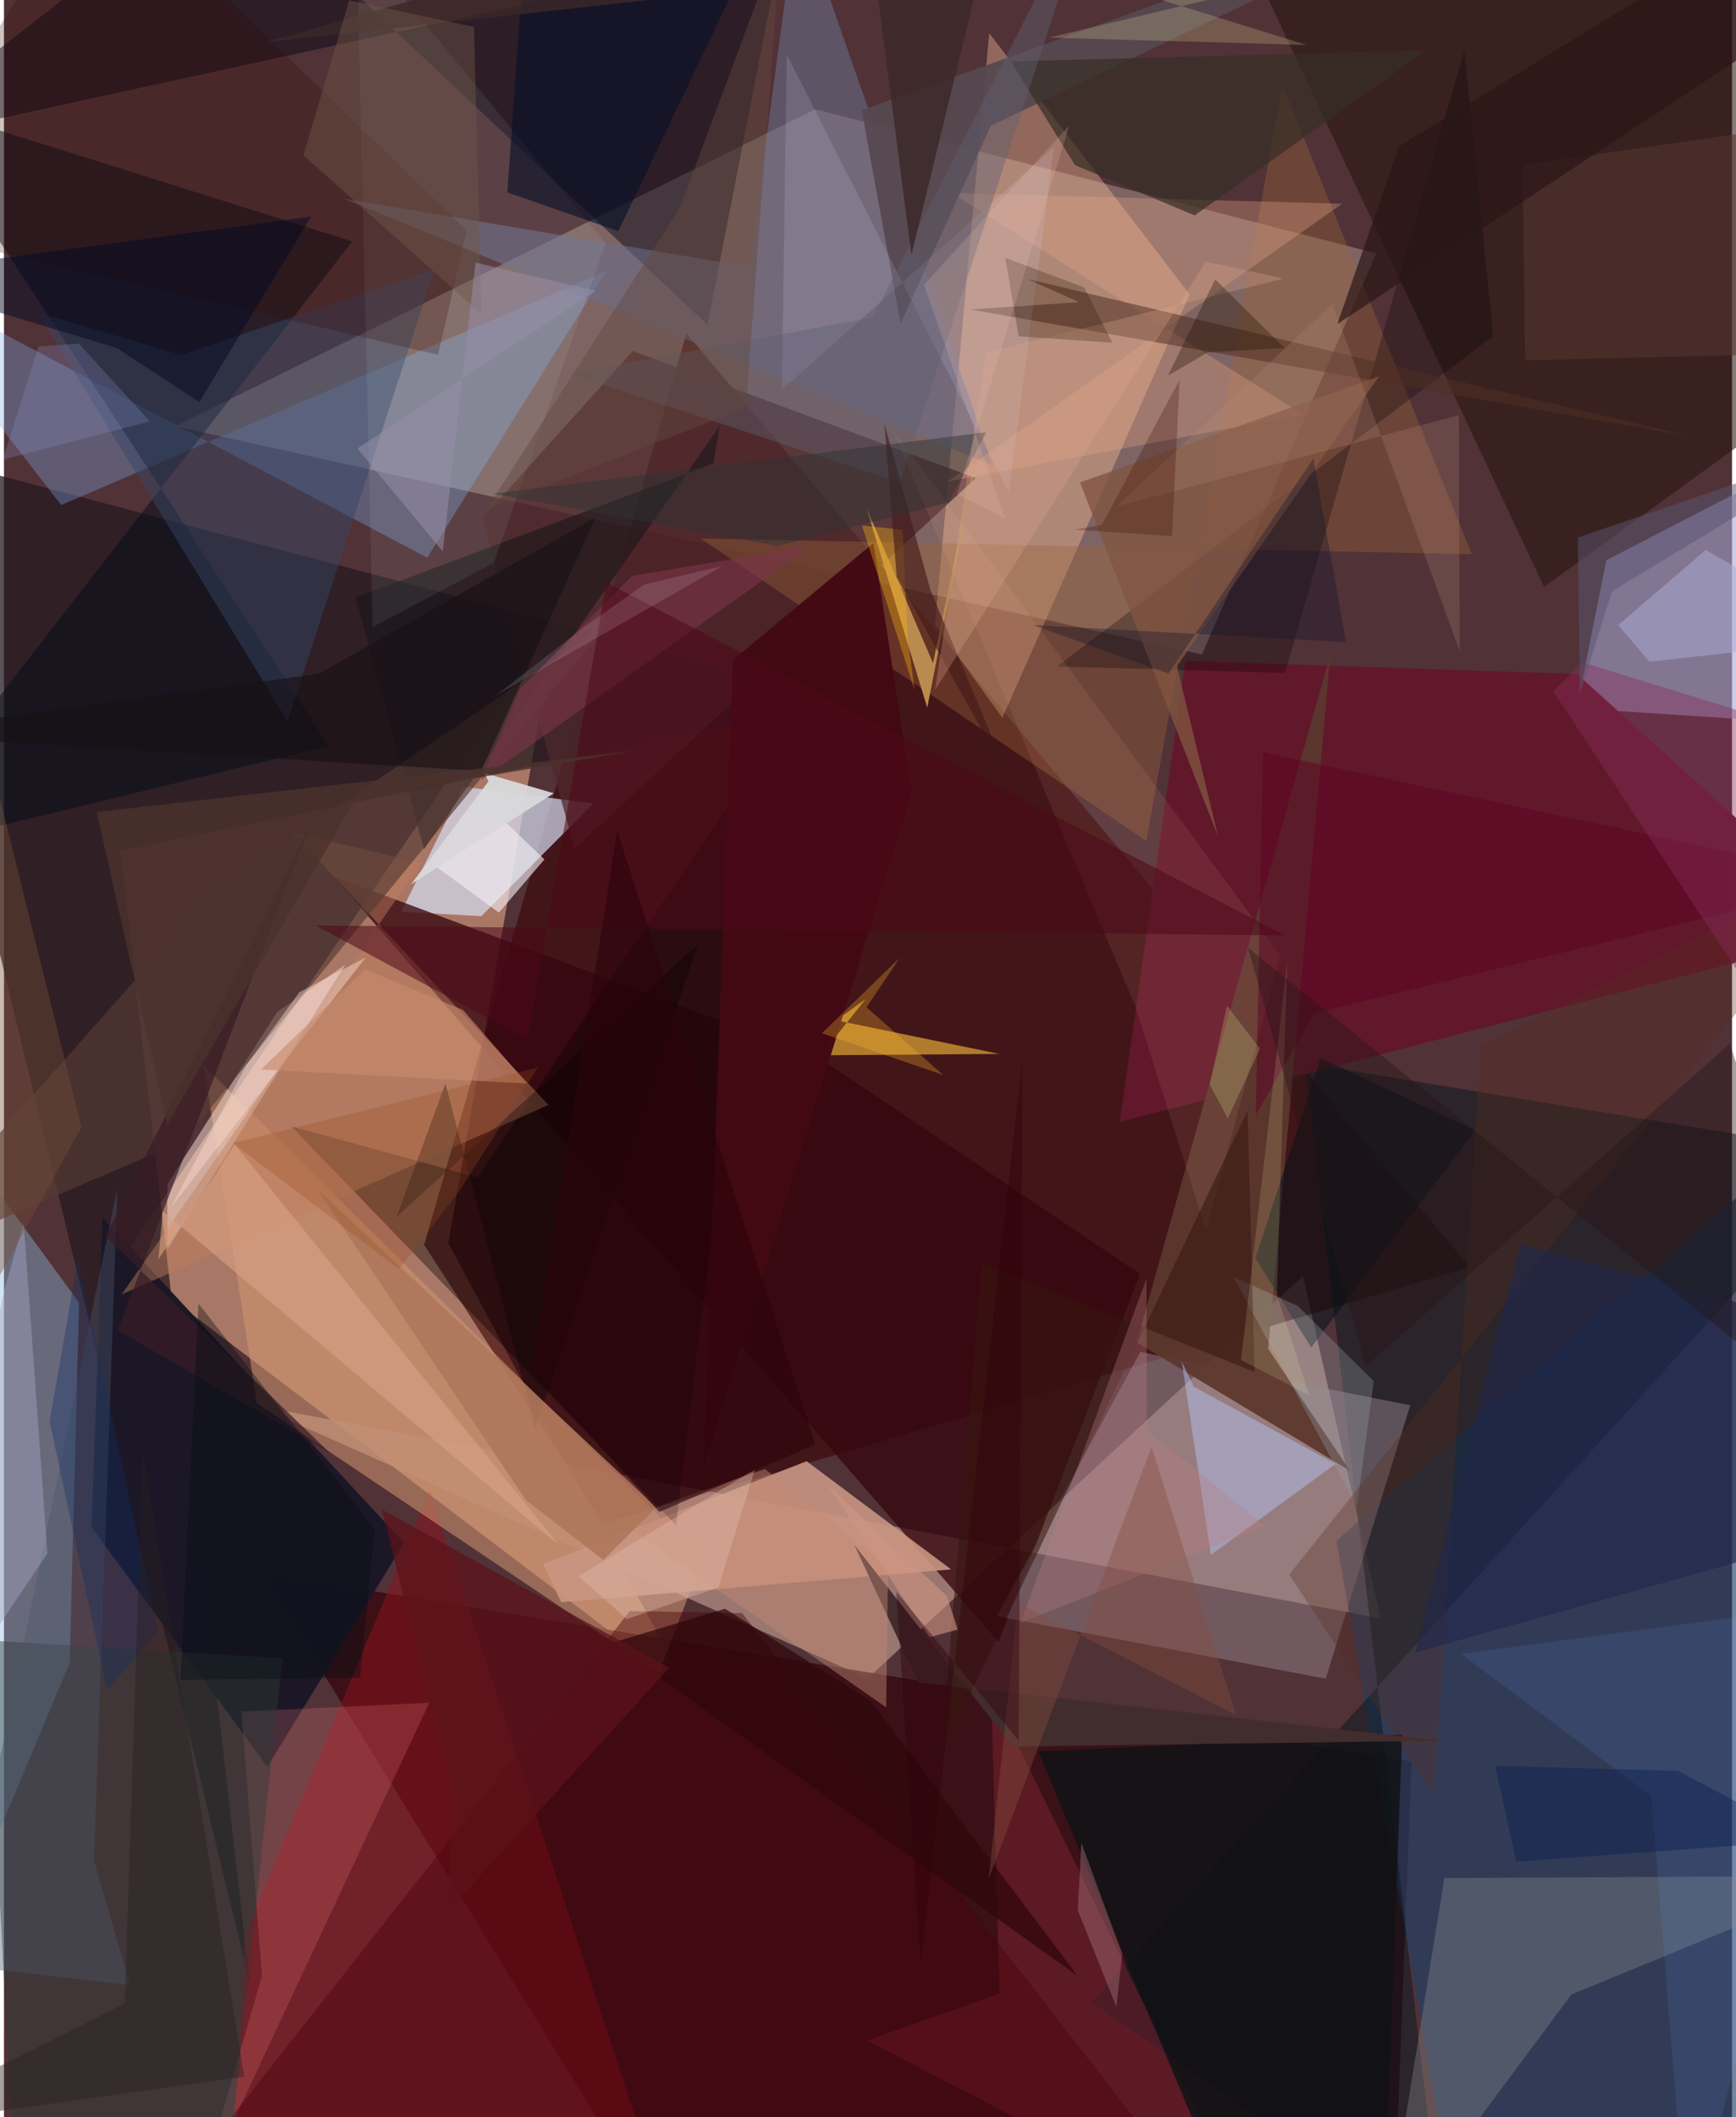 <svg xmlns="http://www.w3.org/2000/svg" width="228" height="278" viewBox="0 0 836 1024"><path fill="#513237" d="M0 0h836v1024H0z"/><path fill="#edae89" fill-opacity=".561" d="M331.13 817.921L56.85 609.725l210.342-309.66-52.226 301.153z"/><path fill="#9a827d" fill-opacity=".624" d="M663.864 122.534l-84.308 194.018L83.023 206.176l309.506-153.35z"/><path fill="#ad887f" fill-opacity=".788" d="M628.381 617.094l37.59 165.686-543.884-102.92 295.756 131.92z"/><path fill="#380003" fill-opacity=".584" d="M290.187 736.815l418.95-123.973-378.959-451.728-126.91 440.966z"/><path fill="#390c13" fill-opacity=".871" d="M324.822 1086h347.172l8.972-234-556.416-91.307z"/><path fill="#224067" fill-opacity=".639" d="M861.963 558.973l20.5 508.492L704.597 1086l-59.996-340.88z"/><path fill="#ffc099" fill-opacity=".38" d="M573.608 142.415L476.65 16.097l-26.243 285.84 32.598 45.218z"/><path fill="#a8a7d5" fill-opacity=".58" d="M891.676 351.154l-130.827-8.55 14.326-71.641L898 207.49z"/><path fill="#26191f" fill-opacity=".749" d="M118.93 959.31L-62 214.19l471.826 124.701-353.468 72.496z"/><path fill="#d6ddf2" fill-opacity=".706" d="M285.075 388.62l-62.92-8.112-29.977 60.457 38.77 2.17z"/><path fill="#8cbce5" fill-opacity=".4" d="M-62 1027.933V495.687l98.335 134.346-4.543 174.24z"/><path fill="#35060e" fill-opacity=".761" d="M159.47 423.88l234.466 87.503 155.64 104.738-68.469 178.003z"/><path fill="#90131d" fill-opacity=".518" d="M116.445 935.821l-5.996 115.375 205.766 5.751L206.028 721.04z"/><path fill="#03151d" fill-opacity=".478" d="M526.156 968.395L898 558.386l-268.601-44.14L696.013 1086z"/><path fill="#1b1726" fill-opacity=".976" d="M127.449 854.588l66.107-108.357L47.703 588.774l-5.35 149.84z"/><path fill="#26140e" fill-opacity=".565" d="M745.024 283.848L582.78-62h243.98l70.162 235.69z"/><path fill="#61192c" fill-opacity=".992" d="M898 449.94l-358.178 92.69 31.725-222.97L761.019 326z"/><path fill="#000514" fill-opacity=".463" d="M107.484-62L-62 70.347l438.045-95.403-35.74 182.144z"/><path fill="#7eace7" fill-opacity=".333" d="M-62 128.73l89.7 115.544 263.653-113.162-86.598 138.606z"/><path fill="#d29670" fill-opacity=".549" d="M316.83 809.213l21.153-55.202L96.615 515.298l25.752 163.3z"/><path fill="#010b1a" fill-opacity=".49" d="M-46.116 49.252l203.328 311.515L-62 413.989 168.53 116.76z"/><path fill="#4f282c" fill-opacity=".749" d="M276.063 410.23l194.094-178.971-165.955-61.514-72.732 80.888z"/><path fill="#95848d" fill-opacity=".482" d="M680.319 679.685l-130.555-25.81-69.384 127.808 159.037 30.247z"/><path fill="#c99582" fill-opacity=".898" d="M260.84 756.49l127.458-49.759 69.9 52.326-188.658 15.9z"/><path fill="#5c382e" fill-opacity=".941" d="M547.93 649.245l103.273 62.13-39.597-58.975L641.8 315.938z"/><path fill="#060000" fill-opacity=".38" d="M325.144 737.709L138.918 544.723l90.136 24.738 141.918-210.743z"/><path fill="#f2d7cb" fill-opacity=".545" d="M132.16 489.496l-53.148 83.248.057 31.357 86.008-137.449z"/><path fill="#9c643c" fill-opacity=".38" d="M552.631 406.714L337.034 260.428l373.088 7.628-91.664-226.95z"/><path fill="#fac03a" fill-opacity=".6" d="M416.823 483.262l-14.217 10.232 78.906 16.252-86.36.653z"/><path fill="#85898a" fill-opacity=".376" d="M668.07 1086l28.765-177.632L898 907.278l-139.68 57.346z"/><path fill="#6b6d8b" fill-opacity=".565" d="M383.985-45.102l94.394 270.148L164.557 96.15l195.874 32.842z"/><path fill="#354766" fill-opacity=".475" d="M137.231 348.818l71.01-218.61-122.564 41.501-69.287-20.578z"/><path fill="#8e2937" fill-opacity=".4" d="M608.271 1086L477.482 817.36l4.153 146.839-64.152 22.727z"/><path fill="#fb8683" fill-opacity=".208" d="M114.881 827.86l9.962 127.667-30.792 106.604L205.763 823.55z"/><path fill="#b6c8fc" fill-opacity=".447" d="M583.862 752.038L569.75 658.31l5.803 12.385 68.689 37.319z"/><path fill="#1a161b" fill-opacity=".608" d="M343.084 224.276L170.12 288.958l33.086 121.744 142.996-204.543z"/><path fill="#111317" fill-opacity=".863" d="M600.751 1086l68.036-40.325 7.636-206.744-176.109 8.142z"/><path fill="#49020b" fill-opacity=".424" d="M302.758 779.23L61.144 1086l493.397-51.695-197.459-254.084z"/><path fill="#c07f5e" fill-opacity=".451" d="M56.964 626.06l206.464-91.643L139.6 402.634l62.416 14.742z"/><path fill="#e8a686" fill-opacity=".329" d="M456.733 232.834L647.36 98.557 458.354 93.3l170.043 107.222z"/><path fill="#574850" fill-opacity=".945" d="M734.653-62L477.457 60.804l-43.698 95.699-18.796-103.174z"/><path fill="#090007" fill-opacity=".286" d="M706.532 24.28l-86.76 301.184-110.41-3.071L720.47 162.528z"/><path fill="#bb8c4f" fill-opacity=".996" d="M417.153 245.437l32.305 75.315 26.298-126.547-29.08 148.107z"/><path fill="#4f2e23" fill-opacity=".525" d="M494.896 134.898L817.87 211.52 467.645 149.7l52.538-3.545z"/><path fill="#2c3d37" fill-opacity=".439" d="M104.49 1086l30.172-283.918-143.25-8.724L6.753 1086z"/><path fill="#d5fff0" fill-opacity=".078" d="M170.65-28.82l7.703 332.064 58.634-30.984 54.092-154.496z"/><path fill="#f4f0f3" fill-opacity=".612" d="M205.724 416.683l23.822-31.588 31.93 30.563-22.053 25.757z"/><path fill="#430a13" fill-opacity=".98" d="M439.134 383.38l-18.54-120.704-68 56.56L338.3 710.594z"/><path fill="#563b35" fill-opacity=".667" d="M101.71 430.83l190.525-129.474L86.96 551.826-62 615.72z"/><path fill="#dcd6ff" fill-opacity=".149" d="M486.125 238.133L378.713 26.4l-2.397 162.198 131.617-117.35z"/><path fill="#372e26" fill-opacity=".718" d="M576.021 104.19l-57.898-24.33-31.036-50.143 200.965-5.348z"/><path fill="#4d576a" fill-opacity=".4" d="M-22.64 950.5l83.644 9.613-17.435-60.095 11.32-325.603z"/><path fill="#fcb59c" fill-opacity=".098" d="M547.483 487.13l34.086 108.089 35.776-133.267-187.782-254.985z"/><path fill="#422d2f" fill-opacity=".996" d="M488.07 844.776l207.154-2.88-252.927-28.157-30.862-66.455z"/><path fill="#011119" fill-opacity=".498" d="M605.413 608.587l31.54-96.92 74.616 34.994-79.134 105.09z"/><path fill="#061027" fill-opacity=".6" d="M297.21 111.797l66.714-139.553L254.584-62l-11.08 155.042z"/><path fill="#380c00" fill-opacity=".243" d="M-62 108.041L44.917-62 223.84 111.591l-13.851 59.981z"/><path fill="#7b3549" fill-opacity=".612" d="M230.708 377.462l18.746-43.954 54.357-54.967 86.803-14.536z"/><path fill="#815440" fill-opacity=".784" d="M520.568 233.322l144.71-51.36L567.48 322.14l19.918 82.602z"/><path fill="#639cfb" fill-opacity=".118" d="M896.223 774.422l-191.36 25.502 92.06 68.679L814.613 1086z"/><path fill="#a3a6c0" fill-opacity=".447" d="M.232 623.633l9.29-32.215 11.48 160.04-68.69 101.806z"/><path fill="#4d0918" fill-opacity=".545" d="M291.426 281.778l328.263 170.624-468.922-4.793 102.565 55.194z"/><path fill="#96a0aa" fill-opacity=".322" d="M625.889 631.623L594.79 617.61l59.762 111.067 8.124-60.678z"/><path fill="#5a2d1f" fill-opacity=".318" d="M898 414.731l-276.227 346.86 70.26 106.988 22.41-363.163z"/><path fill="#37160f" fill-opacity=".561" d="M605.034 663.53l-132.077-52.756-19.644 238.487 148.302-311.975z"/><path fill="#606073" fill-opacity=".424" d="M420.307 153.523l-146.609 27.2 159.806 52.742L530.368-62z"/><path fill="#55372f" fill-opacity=".561" d="M898 56.3L734.658 79.772l1.24 94.492L898 170.414z"/><path fill="#a5737a" fill-opacity=".427" d="M521.217 891.304l19.788 53.784-2.864 25.462-18.64-46.6z"/><path fill="#d9d8da" fill-opacity=".953" d="M234.409 377.927l-37.466 49.767 69.067-44.018-33.71-9.82z"/><path fill="#b68a7d" fill-opacity=".239" d="M642.741 146.962l61.545 167.964-.451-114.132-165.706 44.262z"/><path fill="#acb0d5" fill-opacity=".498" d="M823.297 265.983l-42.32 36.334 15.024 17.709L898 308.739z"/><path fill="#ecdd9c" fill-opacity=".227" d="M360.102-62L630.21 21.764 505.55 18.19 842.874-62z"/><path fill-opacity=".306" d="M189.937 588.494l145.95-132.029-78.859 234.345-43.452-166.727z"/><path fill="#20274c" fill-opacity=".627" d="M898 738.907l-215.293 60.39 50.907-197.555 141.096 37.91z"/><path fill="#000721" fill-opacity=".467" d="M-62 133.072l116.488 35.204 40.047 26.19 54.046-89.693z"/><path fill="#5d0023" fill-opacity=".486" d="M609.09 363.844l-3.516 175.44 28.34-49.173L898 425.578z"/><path fill="#daa286" fill-opacity=".592" d="M76.847 585.76l191.711 161.66-156.824-193.73-37.023 55.423z"/><path fill="#65493e" fill-opacity=".443" d="M376.114-31.473L327.005 100.48l-93.56 145.697L358.877 197.2z"/><path fill="#291515" fill-opacity=".682" d="M674.906 70.79l-29.852 85.93L857.122 16.74 891.532-62z"/><path fill="#feb50d" fill-opacity=".353" d="M437.26 309.216l3.332 24.779-25.5-79.812 19.63 2.057z"/><path fill="#431918" fill-opacity=".624" d="M487.139 378.265l-55.253-99.118-5.965-74.163 22.317 80.534z"/><path fill="#872d58" fill-opacity=".424" d="M898 559.975L749.499 334.262l14-13.944 104.957 32.41z"/><path fill="#3b2729" fill-opacity=".82" d="M414.995-62L126.307 20.48l347.177-38.245-34.491 141.108z"/><path fill="#2e060a" fill-opacity=".718" d="M519.443 955.719L293.815 794.675l55.032-16.583 70.525 44.722z"/><path fill="#c48974" fill-opacity=".455" d="M426.8 825.8l-129.79-90.384 71.12-24.931 59.564 47.638z"/><path fill="#bb7e85" fill-opacity=".322" d="M552.915 691.874l57.253 46.131-118.36 46.869 60.876-166.431z"/><path fill="#6e5648" fill-opacity=".455" d="M166.995.23l-22.112 74.86 86.09 76.831-3.589-138.904z"/><path fill="#fbdccf" fill-opacity=".443" d="M80.542 584.26l94.497-121.175-32.12 16.798-25.631 35.27z"/><path fill="#ae755a" fill-opacity=".863" d="M151.259 574.807l101.29 150.78 37.424 28.937 25.576-25.46z"/><path fill="#5c121a" fill-opacity=".733" d="M321.82 806.644L215.03 924.1l2.301-55.22-34.427-138.715z"/><path fill="#fcfeac" fill-opacity=".149" d="M631.486 674.91l-15.682-48.654 4.998-160.623-22.326 192.149z"/><path fill="#371c25" fill-opacity=".71" d="M54.987 643.492l102.51 59.042L49.126 598.12l99.882-201.165z"/><path fill="#884d3f" fill-opacity=".392" d="M490.619 775.403l105.46 54.038-40.905-129.649-78.773 208.902z"/><path fill="#2d3433" fill-opacity=".459" d="M374.306 264.045l82.664-21.02 18.293-33.96-238.758 29.693z"/><path fill="#e1a88c" fill-opacity=".286" d="M619.157 134.711l-37.762-8.136L450.38 333.88l24.71-163.352z"/><path fill="#e4bfae" fill-opacity=".365" d="M345.631 767.76l-44.34 15.361-23.299-20.77 85.335-51.726z"/><path fill="#112e65" fill-opacity=".349" d="M22.063 687.448l13.732-78.172 38.78 179.783-24.685 28.4z"/><path fill="#161013" fill-opacity=".596" d="M-62 355.245l214.44-29.424 133.72-75.541-55.309 122.624z"/><path fill="#030c11" fill-opacity=".365" d="M172.352 811.42l7.037-72.017L94.11 630.505 85.39 812.54z"/><path fill="#2c1700" fill-opacity=".259" d="M484.364 124.671l38.18 14.324 13.735 26.784-45.381-3.121z"/><path fill="#775137" fill-opacity=".392" d="M-49.602 703.592L-62 536.798l39.182-234.936 60.286 243.202z"/><path fill="#ffbb2f" fill-opacity=".286" d="M417.284 487.23l37.07 32.696-58.652-20.185 37.586-36.414z"/><path fill="#2b030b" fill-opacity=".592" d="M296.715 401.898l95.793 296.715-75.48 32.702-61.742-68.182z"/><path fill="#11142c" fill-opacity=".353" d="M633.453 221.832L563.35 325.81l-65.616-23.542 151.528 8.334z"/><path fill="#c88a6d" fill-opacity=".624" d="M174.76 468.793l-50.428 48.496 128.734 6.782-30.943-35.553z"/><path fill="#271417" fill-opacity=".404" d="M834.924 504.781L898 697.331 601.85 458.387l56.983 202.495z"/><path fill="#968fa9" fill-opacity=".533" d="M170.972 216.904l41.306 49.745 15.847-139.64 58.169 13.688z"/><path fill="#8f98d0" fill-opacity=".239" d="M70.587 203.816l-71.16 18.532L16.7 167.633l19.517-1.466z"/><path fill="#061d52" fill-opacity=".4" d="M809.792 856.516l63.729 33.555-141.902 10.383-10.263-46.385z"/><path fill="#d09383" fill-opacity=".612" d="M461.385 788.124l-13.539 3.76-49.743-74.088 58.114 54.2z"/><path fill="#261f21" fill-opacity=".424" d="M58.415 969.088L-62 1029.359l178.24-24.932-49.083-302.5z"/><path fill="#251500" fill-opacity=".345" d="M619.506 168.318l-37.098 2.09-19.366 11.317 22.932-46.61z"/><path fill="#3b0800" fill-opacity=".267" d="M565.062 259.276l-46.873-3.078 12.96-2.373 37.631-70.174z"/><path fill="#ebc2ac" fill-opacity=".2" d="M461.095 239.001l23.126 11.62-39.14-112.857L515.413 60.6z"/><path fill="#9a4c1f" fill-opacity=".271" d="M110.654 552.846l147.608-36.542-38.065 59.803-29.03 37.738z"/><path fill="#31000c" fill-opacity=".412" d="M443.528 949.657L431.676 769.82l59.23 72.091 1.834-330.041z"/><path fill="#5a5672" fill-opacity=".506" d="M761.394 259.975L898 213.318l-120.052 72.645-15.554 49.515z"/><path fill="#e9fc91" fill-opacity=".204" d="M591.664 486.465l-8.336 38.086 8.716 16.412 15.586-33.74z"/><path fill="#e3daec" fill-opacity=".145" d="M281.16 302.873l28.795-20.25 37.358-8.757-109.553 62.683z"/><path fill="#4c322d" fill-opacity=".812" d="M78.952 543.907l91.302-157.617 133.427-22.97-258.845 29.44z"/></svg>